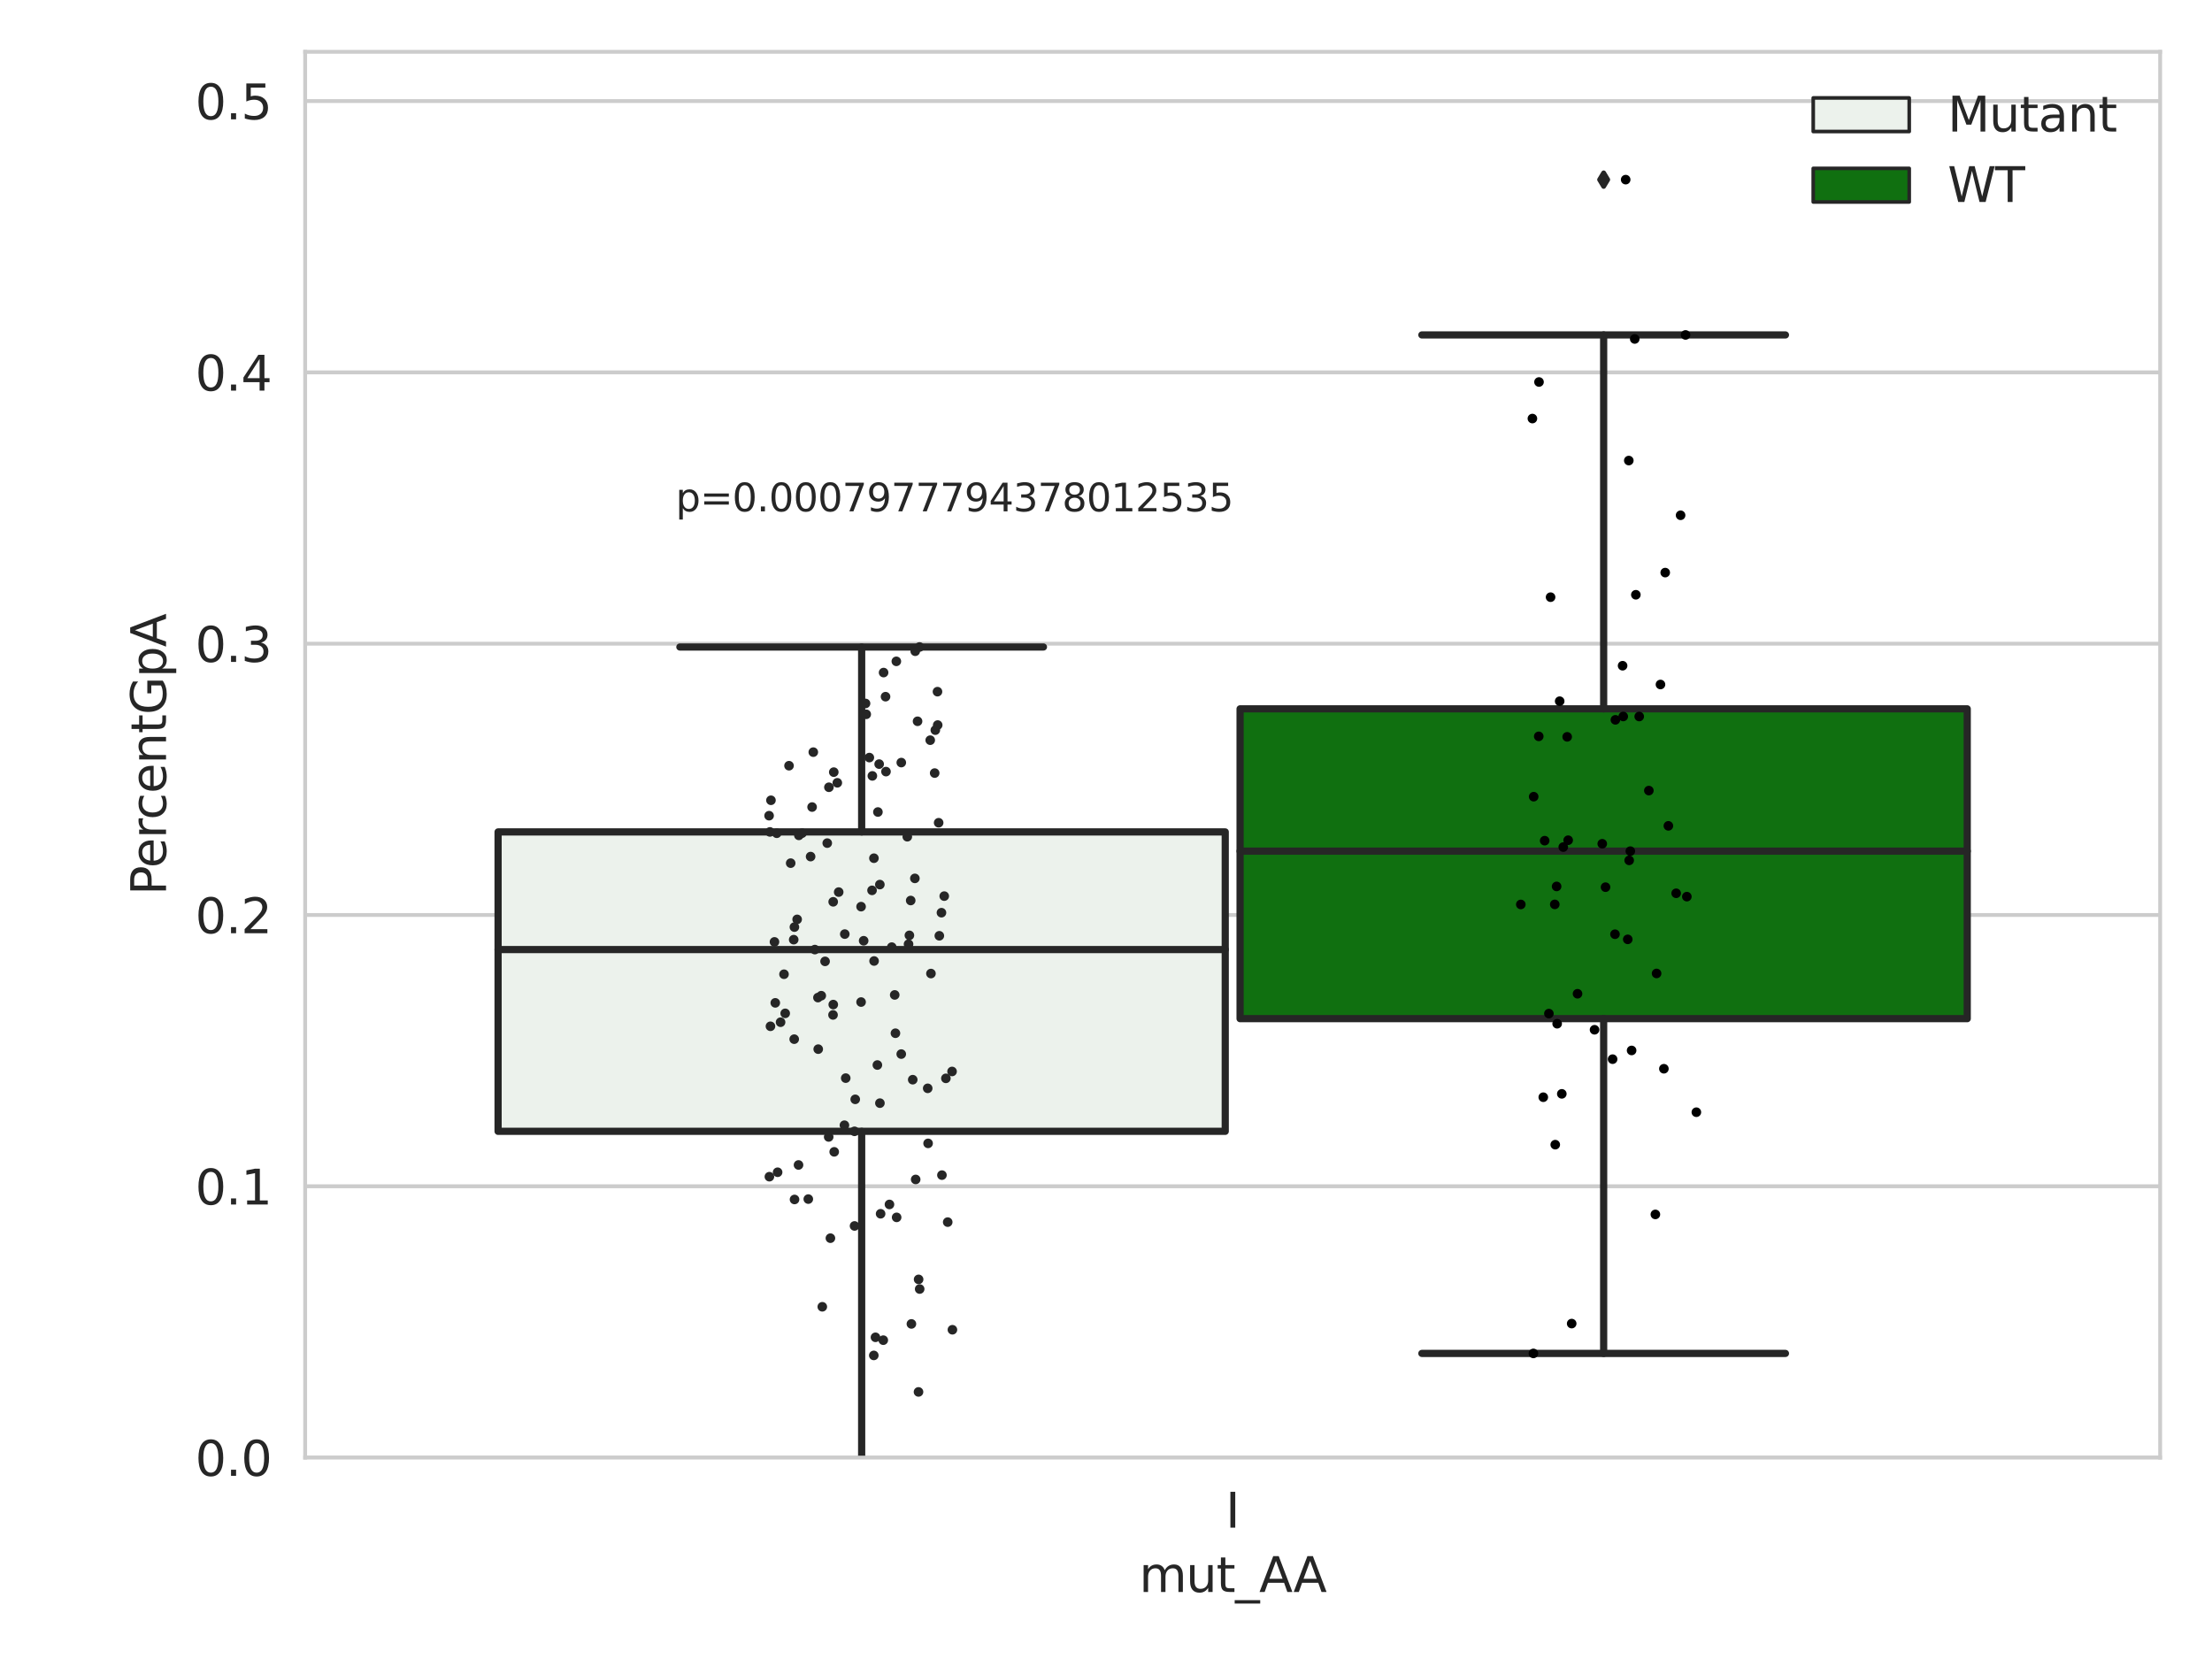 <?xml version="1.0" encoding="utf-8" standalone="no"?>
<!DOCTYPE svg PUBLIC "-//W3C//DTD SVG 1.1//EN"
  "http://www.w3.org/Graphics/SVG/1.1/DTD/svg11.dtd">
<svg xmlns:xlink="http://www.w3.org/1999/xlink" width="460.8pt" height="345.6pt" viewBox="0 0 460.8 345.6" xmlns="http://www.w3.org/2000/svg" version="1.1">
 <defs>
  <style type="text/css">*{stroke-linejoin: round; stroke-linecap: butt}</style>
 </defs>
 <g id="figure_1">
  <g id="patch_1">
   <path d="M 0 345.6 
L 460.8 345.6 
L 460.8 0 
L 0 0 
z
" style="fill: #ffffff"/>
  </g>
  <g id="axes_1">
   <g id="patch_2">
    <path d="M 63.571 303.64 
L 450 303.64 
L 450 10.8 
L 63.571 10.8 
z
" style="fill: #ffffff"/>
   </g>
   <g id="matplotlib.axis_1">
    <g id="xtick_1">
     <g id="text_1">
      <!-- I -->
      <g style="fill: #262626" transform="translate(255.311 318.238)scale(0.1 -0.1)">
       <defs>
        <path id="DejaVuSans-49" d="M 628 4666 
L 1259 4666 
L 1259 0 
L 628 0 
L 628 4666 
z
" transform="scale(0.016)"/>
       </defs>
       <use xlink:href="#DejaVuSans-49"/>
      </g>
     </g>
    </g>
    <g id="text_2">
     <!-- mut_AA -->
     <g style="fill: #262626" transform="translate(237.308 331.638)scale(0.1 -0.1)">
      <defs>
       <path id="DejaVuSans-6d" d="M 3328 2828 
Q 3544 3216 3844 3400 
Q 4144 3584 4550 3584 
Q 5097 3584 5394 3201 
Q 5691 2819 5691 2113 
L 5691 0 
L 5113 0 
L 5113 2094 
Q 5113 2597 4934 2840 
Q 4756 3084 4391 3084 
Q 3944 3084 3684 2787 
Q 3425 2491 3425 1978 
L 3425 0 
L 2847 0 
L 2847 2094 
Q 2847 2600 2669 2842 
Q 2491 3084 2119 3084 
Q 1678 3084 1418 2786 
Q 1159 2488 1159 1978 
L 1159 0 
L 581 0 
L 581 3500 
L 1159 3500 
L 1159 2956 
Q 1356 3278 1631 3431 
Q 1906 3584 2284 3584 
Q 2666 3584 2933 3390 
Q 3200 3197 3328 2828 
z
" transform="scale(0.016)"/>
       <path id="DejaVuSans-75" d="M 544 1381 
L 544 3500 
L 1119 3500 
L 1119 1403 
Q 1119 906 1312 657 
Q 1506 409 1894 409 
Q 2359 409 2629 706 
Q 2900 1003 2900 1516 
L 2900 3500 
L 3475 3500 
L 3475 0 
L 2900 0 
L 2900 538 
Q 2691 219 2414 64 
Q 2138 -91 1772 -91 
Q 1169 -91 856 284 
Q 544 659 544 1381 
z
M 1991 3584 
L 1991 3584 
z
" transform="scale(0.016)"/>
       <path id="DejaVuSans-74" d="M 1172 4494 
L 1172 3500 
L 2356 3500 
L 2356 3053 
L 1172 3053 
L 1172 1153 
Q 1172 725 1289 603 
Q 1406 481 1766 481 
L 2356 481 
L 2356 0 
L 1766 0 
Q 1100 0 847 248 
Q 594 497 594 1153 
L 594 3053 
L 172 3053 
L 172 3500 
L 594 3500 
L 594 4494 
L 1172 4494 
z
" transform="scale(0.016)"/>
       <path id="DejaVuSans-5f" d="M 3263 -1063 
L 3263 -1509 
L -63 -1509 
L -63 -1063 
L 3263 -1063 
z
" transform="scale(0.016)"/>
       <path id="DejaVuSans-41" d="M 2188 4044 
L 1331 1722 
L 3047 1722 
L 2188 4044 
z
M 1831 4666 
L 2547 4666 
L 4325 0 
L 3669 0 
L 3244 1197 
L 1141 1197 
L 716 0 
L 50 0 
L 1831 4666 
z
" transform="scale(0.016)"/>
      </defs>
      <use xlink:href="#DejaVuSans-6d"/>
      <use xlink:href="#DejaVuSans-75" x="97.412"/>
      <use xlink:href="#DejaVuSans-74" x="160.791"/>
      <use xlink:href="#DejaVuSans-5f" x="200"/>
      <use xlink:href="#DejaVuSans-41" x="250"/>
      <use xlink:href="#DejaVuSans-41" x="321.158"/>
     </g>
    </g>
   </g>
   <g id="matplotlib.axis_2">
    <g id="ytick_1">
     <g id="line2d_1">
      <path d="M 63.571 303.64 
L 450 303.64 
" clip-path="url(#p4f8fc7447a)" style="fill: none; stroke: #cccccc; stroke-width: 0.8; stroke-linecap: round"/>
     </g>
     <g id="text_3">
      <!-- 0.0 -->
      <g style="fill: #262626" transform="translate(40.668 307.439)scale(0.1 -0.1)">
       <defs>
        <path id="DejaVuSans-30" d="M 2034 4250 
Q 1547 4250 1301 3770 
Q 1056 3291 1056 2328 
Q 1056 1369 1301 889 
Q 1547 409 2034 409 
Q 2525 409 2770 889 
Q 3016 1369 3016 2328 
Q 3016 3291 2770 3770 
Q 2525 4250 2034 4250 
z
M 2034 4750 
Q 2819 4750 3233 4129 
Q 3647 3509 3647 2328 
Q 3647 1150 3233 529 
Q 2819 -91 2034 -91 
Q 1250 -91 836 529 
Q 422 1150 422 2328 
Q 422 3509 836 4129 
Q 1250 4750 2034 4750 
z
" transform="scale(0.016)"/>
        <path id="DejaVuSans-2e" d="M 684 794 
L 1344 794 
L 1344 0 
L 684 0 
L 684 794 
z
" transform="scale(0.016)"/>
       </defs>
       <use xlink:href="#DejaVuSans-30"/>
       <use xlink:href="#DejaVuSans-2e" x="63.623"/>
       <use xlink:href="#DejaVuSans-30" x="95.41"/>
      </g>
     </g>
    </g>
    <g id="ytick_2">
     <g id="line2d_2">
      <path d="M 63.571 247.124 
L 450 247.124 
" clip-path="url(#p4f8fc7447a)" style="fill: none; stroke: #cccccc; stroke-width: 0.8; stroke-linecap: round"/>
     </g>
     <g id="text_4">
      <!-- 0.1 -->
      <g style="fill: #262626" transform="translate(40.668 250.923)scale(0.1 -0.1)">
       <defs>
        <path id="DejaVuSans-31" d="M 794 531 
L 1825 531 
L 1825 4091 
L 703 3866 
L 703 4441 
L 1819 4666 
L 2450 4666 
L 2450 531 
L 3481 531 
L 3481 0 
L 794 0 
L 794 531 
z
" transform="scale(0.016)"/>
       </defs>
       <use xlink:href="#DejaVuSans-30"/>
       <use xlink:href="#DejaVuSans-2e" x="63.623"/>
       <use xlink:href="#DejaVuSans-31" x="95.41"/>
      </g>
     </g>
    </g>
    <g id="ytick_3">
     <g id="line2d_3">
      <path d="M 63.571 190.608 
L 450 190.608 
" clip-path="url(#p4f8fc7447a)" style="fill: none; stroke: #cccccc; stroke-width: 0.8; stroke-linecap: round"/>
     </g>
     <g id="text_5">
      <!-- 0.2 -->
      <g style="fill: #262626" transform="translate(40.668 194.407)scale(0.1 -0.1)">
       <defs>
        <path id="DejaVuSans-32" d="M 1228 531 
L 3431 531 
L 3431 0 
L 469 0 
L 469 531 
Q 828 903 1448 1529 
Q 2069 2156 2228 2338 
Q 2531 2678 2651 2914 
Q 2772 3150 2772 3378 
Q 2772 3750 2511 3984 
Q 2250 4219 1831 4219 
Q 1534 4219 1204 4116 
Q 875 4013 500 3803 
L 500 4441 
Q 881 4594 1212 4672 
Q 1544 4750 1819 4750 
Q 2544 4750 2975 4387 
Q 3406 4025 3406 3419 
Q 3406 3131 3298 2873 
Q 3191 2616 2906 2266 
Q 2828 2175 2409 1742 
Q 1991 1309 1228 531 
z
" transform="scale(0.016)"/>
       </defs>
       <use xlink:href="#DejaVuSans-30"/>
       <use xlink:href="#DejaVuSans-2e" x="63.623"/>
       <use xlink:href="#DejaVuSans-32" x="95.41"/>
      </g>
     </g>
    </g>
    <g id="ytick_4">
     <g id="line2d_4">
      <path d="M 63.571 134.091 
L 450 134.091 
" clip-path="url(#p4f8fc7447a)" style="fill: none; stroke: #cccccc; stroke-width: 0.8; stroke-linecap: round"/>
     </g>
     <g id="text_6">
      <!-- 0.3 -->
      <g style="fill: #262626" transform="translate(40.668 137.891)scale(0.1 -0.1)">
       <defs>
        <path id="DejaVuSans-33" d="M 2597 2516 
Q 3050 2419 3304 2112 
Q 3559 1806 3559 1356 
Q 3559 666 3084 287 
Q 2609 -91 1734 -91 
Q 1441 -91 1130 -33 
Q 819 25 488 141 
L 488 750 
Q 750 597 1062 519 
Q 1375 441 1716 441 
Q 2309 441 2620 675 
Q 2931 909 2931 1356 
Q 2931 1769 2642 2001 
Q 2353 2234 1838 2234 
L 1294 2234 
L 1294 2753 
L 1863 2753 
Q 2328 2753 2575 2939 
Q 2822 3125 2822 3475 
Q 2822 3834 2567 4026 
Q 2313 4219 1838 4219 
Q 1578 4219 1281 4162 
Q 984 4106 628 3988 
L 628 4550 
Q 988 4650 1302 4700 
Q 1616 4750 1894 4750 
Q 2613 4750 3031 4423 
Q 3450 4097 3450 3541 
Q 3450 3153 3228 2886 
Q 3006 2619 2597 2516 
z
" transform="scale(0.016)"/>
       </defs>
       <use xlink:href="#DejaVuSans-30"/>
       <use xlink:href="#DejaVuSans-2e" x="63.623"/>
       <use xlink:href="#DejaVuSans-33" x="95.41"/>
      </g>
     </g>
    </g>
    <g id="ytick_5">
     <g id="line2d_5">
      <path d="M 63.571 77.575 
L 450 77.575 
" clip-path="url(#p4f8fc7447a)" style="fill: none; stroke: #cccccc; stroke-width: 0.8; stroke-linecap: round"/>
     </g>
     <g id="text_7">
      <!-- 0.4 -->
      <g style="fill: #262626" transform="translate(40.668 81.374)scale(0.1 -0.1)">
       <defs>
        <path id="DejaVuSans-34" d="M 2419 4116 
L 825 1625 
L 2419 1625 
L 2419 4116 
z
M 2253 4666 
L 3047 4666 
L 3047 1625 
L 3713 1625 
L 3713 1100 
L 3047 1100 
L 3047 0 
L 2419 0 
L 2419 1100 
L 313 1100 
L 313 1709 
L 2253 4666 
z
" transform="scale(0.016)"/>
       </defs>
       <use xlink:href="#DejaVuSans-30"/>
       <use xlink:href="#DejaVuSans-2e" x="63.623"/>
       <use xlink:href="#DejaVuSans-34" x="95.41"/>
      </g>
     </g>
    </g>
    <g id="ytick_6">
     <g id="line2d_6">
      <path d="M 63.571 21.059 
L 450 21.059 
" clip-path="url(#p4f8fc7447a)" style="fill: none; stroke: #cccccc; stroke-width: 0.8; stroke-linecap: round"/>
     </g>
     <g id="text_8">
      <!-- 0.5 -->
      <g style="fill: #262626" transform="translate(40.668 24.858)scale(0.1 -0.1)">
       <defs>
        <path id="DejaVuSans-35" d="M 691 4666 
L 3169 4666 
L 3169 4134 
L 1269 4134 
L 1269 2991 
Q 1406 3038 1543 3061 
Q 1681 3084 1819 3084 
Q 2600 3084 3056 2656 
Q 3513 2228 3513 1497 
Q 3513 744 3044 326 
Q 2575 -91 1722 -91 
Q 1428 -91 1123 -41 
Q 819 9 494 109 
L 494 744 
Q 775 591 1075 516 
Q 1375 441 1709 441 
Q 2250 441 2565 725 
Q 2881 1009 2881 1497 
Q 2881 1984 2565 2268 
Q 2250 2553 1709 2553 
Q 1456 2553 1204 2497 
Q 953 2441 691 2322 
L 691 4666 
z
" transform="scale(0.016)"/>
       </defs>
       <use xlink:href="#DejaVuSans-30"/>
       <use xlink:href="#DejaVuSans-2e" x="63.623"/>
       <use xlink:href="#DejaVuSans-35" x="95.41"/>
      </g>
     </g>
    </g>
    <g id="text_9">
     <!-- PercentGpA -->
     <g style="fill: #262626" transform="translate(34.588 186.497)rotate(-90)scale(0.1 -0.1)">
      <defs>
       <path id="DejaVuSans-50" d="M 1259 4147 
L 1259 2394 
L 2053 2394 
Q 2494 2394 2734 2622 
Q 2975 2850 2975 3272 
Q 2975 3691 2734 3919 
Q 2494 4147 2053 4147 
L 1259 4147 
z
M 628 4666 
L 2053 4666 
Q 2838 4666 3239 4311 
Q 3641 3956 3641 3272 
Q 3641 2581 3239 2228 
Q 2838 1875 2053 1875 
L 1259 1875 
L 1259 0 
L 628 0 
L 628 4666 
z
" transform="scale(0.016)"/>
       <path id="DejaVuSans-65" d="M 3597 1894 
L 3597 1613 
L 953 1613 
Q 991 1019 1311 708 
Q 1631 397 2203 397 
Q 2534 397 2845 478 
Q 3156 559 3463 722 
L 3463 178 
Q 3153 47 2828 -22 
Q 2503 -91 2169 -91 
Q 1331 -91 842 396 
Q 353 884 353 1716 
Q 353 2575 817 3079 
Q 1281 3584 2069 3584 
Q 2775 3584 3186 3129 
Q 3597 2675 3597 1894 
z
M 3022 2063 
Q 3016 2534 2758 2815 
Q 2500 3097 2075 3097 
Q 1594 3097 1305 2825 
Q 1016 2553 972 2059 
L 3022 2063 
z
" transform="scale(0.016)"/>
       <path id="DejaVuSans-72" d="M 2631 2963 
Q 2534 3019 2420 3045 
Q 2306 3072 2169 3072 
Q 1681 3072 1420 2755 
Q 1159 2438 1159 1844 
L 1159 0 
L 581 0 
L 581 3500 
L 1159 3500 
L 1159 2956 
Q 1341 3275 1631 3429 
Q 1922 3584 2338 3584 
Q 2397 3584 2469 3576 
Q 2541 3569 2628 3553 
L 2631 2963 
z
" transform="scale(0.016)"/>
       <path id="DejaVuSans-63" d="M 3122 3366 
L 3122 2828 
Q 2878 2963 2633 3030 
Q 2388 3097 2138 3097 
Q 1578 3097 1268 2742 
Q 959 2388 959 1747 
Q 959 1106 1268 751 
Q 1578 397 2138 397 
Q 2388 397 2633 464 
Q 2878 531 3122 666 
L 3122 134 
Q 2881 22 2623 -34 
Q 2366 -91 2075 -91 
Q 1284 -91 818 406 
Q 353 903 353 1747 
Q 353 2603 823 3093 
Q 1294 3584 2113 3584 
Q 2378 3584 2631 3529 
Q 2884 3475 3122 3366 
z
" transform="scale(0.016)"/>
       <path id="DejaVuSans-6e" d="M 3513 2113 
L 3513 0 
L 2938 0 
L 2938 2094 
Q 2938 2591 2744 2837 
Q 2550 3084 2163 3084 
Q 1697 3084 1428 2787 
Q 1159 2491 1159 1978 
L 1159 0 
L 581 0 
L 581 3500 
L 1159 3500 
L 1159 2956 
Q 1366 3272 1645 3428 
Q 1925 3584 2291 3584 
Q 2894 3584 3203 3211 
Q 3513 2838 3513 2113 
z
" transform="scale(0.016)"/>
       <path id="DejaVuSans-47" d="M 3809 666 
L 3809 1919 
L 2778 1919 
L 2778 2438 
L 4434 2438 
L 4434 434 
Q 4069 175 3628 42 
Q 3188 -91 2688 -91 
Q 1594 -91 976 548 
Q 359 1188 359 2328 
Q 359 3472 976 4111 
Q 1594 4750 2688 4750 
Q 3144 4750 3555 4637 
Q 3966 4525 4313 4306 
L 4313 3634 
Q 3963 3931 3569 4081 
Q 3175 4231 2741 4231 
Q 1884 4231 1454 3753 
Q 1025 3275 1025 2328 
Q 1025 1384 1454 906 
Q 1884 428 2741 428 
Q 3075 428 3337 486 
Q 3600 544 3809 666 
z
" transform="scale(0.016)"/>
       <path id="DejaVuSans-70" d="M 1159 525 
L 1159 -1331 
L 581 -1331 
L 581 3500 
L 1159 3500 
L 1159 2969 
Q 1341 3281 1617 3432 
Q 1894 3584 2278 3584 
Q 2916 3584 3314 3078 
Q 3713 2572 3713 1747 
Q 3713 922 3314 415 
Q 2916 -91 2278 -91 
Q 1894 -91 1617 61 
Q 1341 213 1159 525 
z
M 3116 1747 
Q 3116 2381 2855 2742 
Q 2594 3103 2138 3103 
Q 1681 3103 1420 2742 
Q 1159 2381 1159 1747 
Q 1159 1113 1420 752 
Q 1681 391 2138 391 
Q 2594 391 2855 752 
Q 3116 1113 3116 1747 
z
" transform="scale(0.016)"/>
      </defs>
      <use xlink:href="#DejaVuSans-50"/>
      <use xlink:href="#DejaVuSans-65" x="56.678"/>
      <use xlink:href="#DejaVuSans-72" x="118.201"/>
      <use xlink:href="#DejaVuSans-63" x="157.064"/>
      <use xlink:href="#DejaVuSans-65" x="212.045"/>
      <use xlink:href="#DejaVuSans-6e" x="273.568"/>
      <use xlink:href="#DejaVuSans-74" x="336.947"/>
      <use xlink:href="#DejaVuSans-47" x="376.156"/>
      <use xlink:href="#DejaVuSans-70" x="453.646"/>
      <use xlink:href="#DejaVuSans-41" x="517.123"/>
     </g>
    </g>
   </g>
   <g id="patch_3">
    <path d="M 103.76 235.677 
L 255.24 235.677 
L 255.24 173.304 
L 103.76 173.304 
L 103.76 235.677 
z
" clip-path="url(#p4f8fc7447a)" style="fill: #ecf2ec; stroke: #262626; stroke-width: 1.5; stroke-linejoin: miter"/>
   </g>
   <g id="patch_4">
    <path d="M 258.331 212.206 
L 409.811 212.206 
L 409.811 147.664 
L 258.331 147.664 
L 258.331 212.206 
z
" clip-path="url(#p4f8fc7447a)" style="fill: #107010; stroke: #262626; stroke-width: 1.5; stroke-linejoin: miter"/>
   </g>
   <g id="patch_5">
    <path d="M 256.786 303.64 
L 256.786 303.64 
L 256.786 303.64 
L 256.786 303.64 
z
" clip-path="url(#p4f8fc7447a)" style="fill: #ecf2ec; stroke: #262626; stroke-width: 0.75; stroke-linejoin: miter"/>
   </g>
   <g id="patch_6">
    <path d="M 256.786 303.64 
L 256.786 303.64 
L 256.786 303.64 
L 256.786 303.64 
z
" clip-path="url(#p4f8fc7447a)" style="fill: #107010; stroke: #262626; stroke-width: 0.75; stroke-linejoin: miter"/>
   </g>
   <g id="PathCollection_1"/>
   <g id="PathCollection_2"/>
   <g id="line2d_7">
    <path d="M 179.5 235.677 
L 179.5 326.557 
" clip-path="url(#p4f8fc7447a)" style="fill: none; stroke: #262626; stroke-width: 1.5; stroke-linecap: round"/>
   </g>
   <g id="line2d_8">
    <path d="M 179.5 173.304 
L 179.5 134.782 
" clip-path="url(#p4f8fc7447a)" style="fill: none; stroke: #262626; stroke-width: 1.5; stroke-linecap: round"/>
   </g>
   <g id="line2d_9">
    <path d="M 141.63 326.557 
L 217.37 326.557 
" clip-path="url(#p4f8fc7447a)" style="fill: none; stroke: #262626; stroke-width: 1.5; stroke-linecap: round"/>
   </g>
   <g id="line2d_10">
    <path d="M 141.63 134.782 
L 217.37 134.782 
" clip-path="url(#p4f8fc7447a)" style="fill: none; stroke: #262626; stroke-width: 1.5; stroke-linecap: round"/>
   </g>
   <g id="line2d_11"/>
   <g id="line2d_12">
    <path d="M 334.071 212.206 
L 334.071 281.942 
" clip-path="url(#p4f8fc7447a)" style="fill: none; stroke: #262626; stroke-width: 1.5; stroke-linecap: round"/>
   </g>
   <g id="line2d_13">
    <path d="M 334.071 147.664 
L 334.071 69.772 
" clip-path="url(#p4f8fc7447a)" style="fill: none; stroke: #262626; stroke-width: 1.5; stroke-linecap: round"/>
   </g>
   <g id="line2d_14">
    <path d="M 296.201 281.942 
L 371.941 281.942 
" clip-path="url(#p4f8fc7447a)" style="fill: none; stroke: #262626; stroke-width: 1.5; stroke-linecap: round"/>
   </g>
   <g id="line2d_15">
    <path d="M 296.201 69.772 
L 371.941 69.772 
" clip-path="url(#p4f8fc7447a)" style="fill: none; stroke: #262626; stroke-width: 1.5; stroke-linecap: round"/>
   </g>
   <g id="line2d_16">
    <defs>
     <path id="m6ab8fbec9c" d="M -0 1.414 
L 0.849 0 
L 0 -1.414 
L -0.849 -0 
z
" style="stroke: #262626; stroke-linejoin: miter"/>
    </defs>
    <g clip-path="url(#p4f8fc7447a)">
     <use xlink:href="#m6ab8fbec9c" x="334.071" y="405.924" style="fill: #262626; stroke: #262626; stroke-linejoin: miter"/>
     <use xlink:href="#m6ab8fbec9c" x="334.071" y="37.422" style="fill: #262626; stroke: #262626; stroke-linejoin: miter"/>
    </g>
   </g>
   <g id="line2d_17">
    <path d="M 103.76 197.814 
L 255.24 197.814 
" clip-path="url(#p4f8fc7447a)" style="fill: none; stroke: #262626; stroke-width: 1.5; stroke-linecap: round"/>
   </g>
   <g id="line2d_18">
    <path d="M 258.331 177.31 
L 409.811 177.31 
" clip-path="url(#p4f8fc7447a)" style="fill: none; stroke: #262626; stroke-width: 1.5; stroke-linecap: round"/>
   </g>
   <g id="patch_7">
    <path d="M 63.571 303.64 
L 63.571 10.8 
" style="fill: none; stroke: #cccccc; stroke-width: 0.8; stroke-linejoin: miter; stroke-linecap: square"/>
   </g>
   <g id="patch_8">
    <path d="M 450 303.64 
L 450 10.8 
" style="fill: none; stroke: #cccccc; stroke-width: 0.8; stroke-linejoin: miter; stroke-linecap: square"/>
   </g>
   <g id="patch_9">
    <path d="M 63.571 303.64 
L 450 303.64 
" style="fill: none; stroke: #cccccc; stroke-width: 0.8; stroke-linejoin: miter; stroke-linecap: square"/>
   </g>
   <g id="patch_10">
    <path d="M 63.571 10.8 
L 450 10.8 
" style="fill: none; stroke: #cccccc; stroke-width: 0.8; stroke-linejoin: miter; stroke-linecap: square"/>
   </g>
   <g id="PathCollection_3">
    <defs>
     <path id="C0_0_f3abef99ac" d="M 0 1 
C 0.265 1 0.52 0.895 0.707 0.707 
C 0.895 0.52 1 0.265 1 -0 
C 1 -0.265 0.895 -0.52 0.707 -0.707 
C 0.52 -0.895 0.265 -1 0 -1 
C -0.265 -1 -0.52 -0.895 -0.707 -0.707 
C -0.895 -0.52 -1 -0.265 -1 0 
C -1 0.265 -0.895 0.52 -0.707 0.707 
C -0.52 0.895 -0.265 1 0 1 
z
"/>
    </defs>
    <g clip-path="url(#p4f8fc7447a)">
     <use xlink:href="#C0_0_f3abef99ac" x="169.426" y="156.686" style="fill: #262626"/>
    </g>
    <g clip-path="url(#p4f8fc7447a)">
     <use xlink:href="#C0_0_f3abef99ac" x="173.691" y="160.85" style="fill: #262626"/>
    </g>
    <g clip-path="url(#p4f8fc7447a)">
     <use xlink:href="#C0_0_f3abef99ac" x="187.747" y="219.584" style="fill: #262626"/>
    </g>
    <g clip-path="url(#p4f8fc7447a)">
     <use xlink:href="#C0_0_f3abef99ac" x="171.086" y="207.42" style="fill: #262626"/>
    </g>
    <g clip-path="url(#p4f8fc7447a)">
     <use xlink:href="#C0_0_f3abef99ac" x="189.716" y="187.593" style="fill: #262626"/>
    </g>
    <g clip-path="url(#p4f8fc7447a)">
     <use xlink:href="#C0_0_f3abef99ac" x="167.082" y="173.563" style="fill: #262626"/>
    </g>
    <g clip-path="url(#p4f8fc7447a)">
     <use xlink:href="#C0_0_f3abef99ac" x="168.384" y="249.79" style="fill: #262626"/>
    </g>
    <g clip-path="url(#p4f8fc7447a)">
     <use xlink:href="#C0_0_f3abef99ac" x="186.536" y="215.241" style="fill: #262626"/>
    </g>
    <g clip-path="url(#p4f8fc7447a)">
     <use xlink:href="#C0_0_f3abef99ac" x="179.915" y="195.975" style="fill: #262626"/>
    </g>
    <g clip-path="url(#p4f8fc7447a)">
     <use xlink:href="#C0_0_f3abef99ac" x="173.78" y="239.949" style="fill: #262626"/>
    </g>
    <g clip-path="url(#p4f8fc7447a)">
     <use xlink:href="#C0_0_f3abef99ac" x="172.331" y="175.636" style="fill: #262626"/>
    </g>
    <g clip-path="url(#p4f8fc7447a)">
     <use xlink:href="#C0_0_f3abef99ac" x="161.142" y="310.195" style="fill: #262626"/>
    </g>
    <g clip-path="url(#p4f8fc7447a)">
     <use xlink:href="#C0_0_f3abef99ac" x="178.012" y="235.677" style="fill: #262626"/>
    </g>
    <g clip-path="url(#p4f8fc7447a)">
     <use xlink:href="#C0_0_f3abef99ac" x="182.087" y="200.193" style="fill: #262626"/>
    </g>
    <g clip-path="url(#p4f8fc7447a)">
     <use xlink:href="#C0_0_f3abef99ac" x="193.339" y="238.185" style="fill: #262626"/>
    </g>
    <g clip-path="url(#p4f8fc7447a)">
     <use xlink:href="#C0_0_f3abef99ac" x="195.295" y="144.087" style="fill: #262626"/>
    </g>
    <g clip-path="url(#p4f8fc7447a)">
     <use xlink:href="#C0_0_f3abef99ac" x="193.258" y="226.719" style="fill: #262626"/>
    </g>
    <g clip-path="url(#p4f8fc7447a)">
     <use xlink:href="#C0_0_f3abef99ac" x="160.5" y="213.795" style="fill: #262626"/>
    </g>
    <g clip-path="url(#p4f8fc7447a)">
     <use xlink:href="#C0_0_f3abef99ac" x="198.407" y="277.012" style="fill: #262626"/>
    </g>
    <g clip-path="url(#p4f8fc7447a)">
     <use xlink:href="#C0_0_f3abef99ac" x="195.681" y="194.941" style="fill: #262626"/>
    </g>
    <g clip-path="url(#p4f8fc7447a)">
     <use xlink:href="#C0_0_f3abef99ac" x="196.122" y="190.13" style="fill: #262626"/>
    </g>
    <g clip-path="url(#p4f8fc7447a)">
     <use xlink:href="#C0_0_f3abef99ac" x="179.379" y="188.871" style="fill: #262626"/>
    </g>
    <g clip-path="url(#p4f8fc7447a)">
     <use xlink:href="#C0_0_f3abef99ac" x="189.008" y="174.307" style="fill: #262626"/>
    </g>
    <g clip-path="url(#p4f8fc7447a)">
     <use xlink:href="#C0_0_f3abef99ac" x="162.608" y="212.945" style="fill: #262626"/>
    </g>
    <g clip-path="url(#p4f8fc7447a)">
     <use xlink:href="#C0_0_f3abef99ac" x="191.553" y="134.782" style="fill: #262626"/>
    </g>
    <g clip-path="url(#p4f8fc7447a)">
     <use xlink:href="#C0_0_f3abef99ac" x="190.138" y="224.918" style="fill: #262626"/>
    </g>
    <g clip-path="url(#p4f8fc7447a)">
     <use xlink:href="#C0_0_f3abef99ac" x="171.878" y="200.27" style="fill: #262626"/>
    </g>
    <g clip-path="url(#p4f8fc7447a)">
     <use xlink:href="#C0_0_f3abef99ac" x="179.379" y="208.745" style="fill: #262626"/>
    </g>
    <g clip-path="url(#p4f8fc7447a)">
     <use xlink:href="#C0_0_f3abef99ac" x="182.885" y="169.157" style="fill: #262626"/>
    </g>
    <g clip-path="url(#p4f8fc7447a)">
     <use xlink:href="#C0_0_f3abef99ac" x="195.34" y="151.041" style="fill: #262626"/>
    </g>
    <g clip-path="url(#p4f8fc7447a)">
     <use xlink:href="#C0_0_f3abef99ac" x="173.569" y="187.863" style="fill: #262626"/>
    </g>
    <g clip-path="url(#p4f8fc7447a)">
     <use xlink:href="#C0_0_f3abef99ac" x="175.91" y="234.402" style="fill: #262626"/>
    </g>
    <g clip-path="url(#p4f8fc7447a)">
     <use xlink:href="#C0_0_f3abef99ac" x="163.573" y="211.099" style="fill: #262626"/>
    </g>
    <g clip-path="url(#p4f8fc7447a)">
     <use xlink:href="#C0_0_f3abef99ac" x="165.342" y="195.749" style="fill: #262626"/>
    </g>
    <g clip-path="url(#p4f8fc7447a)">
     <use xlink:href="#C0_0_f3abef99ac" x="183.447" y="252.851" style="fill: #262626"/>
    </g>
    <g clip-path="url(#p4f8fc7447a)">
     <use xlink:href="#C0_0_f3abef99ac" x="180.308" y="146.544" style="fill: #262626"/>
    </g>
    <g clip-path="url(#p4f8fc7447a)">
     <use xlink:href="#C0_0_f3abef99ac" x="194.846" y="152.097" style="fill: #262626"/>
    </g>
    <g clip-path="url(#p4f8fc7447a)">
     <use xlink:href="#C0_0_f3abef99ac" x="169.175" y="168.123" style="fill: #262626"/>
    </g>
    <g clip-path="url(#p4f8fc7447a)">
     <use xlink:href="#C0_0_f3abef99ac" x="176.179" y="224.593" style="fill: #262626"/>
    </g>
    <g clip-path="url(#p4f8fc7447a)">
     <use xlink:href="#C0_0_f3abef99ac" x="197.105" y="326.557" style="fill: #262626"/>
    </g>
    <g clip-path="url(#p4f8fc7447a)">
     <use xlink:href="#C0_0_f3abef99ac" x="196.705" y="186.677" style="fill: #262626"/>
    </g>
    <g clip-path="url(#p4f8fc7447a)">
     <use xlink:href="#C0_0_f3abef99ac" x="178.355" y="305.595" style="fill: #262626"/>
    </g>
    <g clip-path="url(#p4f8fc7447a)">
     <use xlink:href="#C0_0_f3abef99ac" x="186.384" y="207.26" style="fill: #262626"/>
    </g>
    <g clip-path="url(#p4f8fc7447a)">
     <use xlink:href="#C0_0_f3abef99ac" x="174.428" y="163.073" style="fill: #262626"/>
    </g>
    <g clip-path="url(#p4f8fc7447a)">
     <use xlink:href="#C0_0_f3abef99ac" x="184.069" y="140.108" style="fill: #262626"/>
    </g>
    <g clip-path="url(#p4f8fc7447a)">
     <use xlink:href="#C0_0_f3abef99ac" x="181.101" y="157.816" style="fill: #262626"/>
    </g>
    <g clip-path="url(#p4f8fc7447a)">
     <use xlink:href="#C0_0_f3abef99ac" x="184.003" y="279.181" style="fill: #262626"/>
    </g>
    <g clip-path="url(#p4f8fc7447a)">
     <use xlink:href="#C0_0_f3abef99ac" x="189.267" y="196.687" style="fill: #262626"/>
    </g>
    <g clip-path="url(#p4f8fc7447a)">
     <use xlink:href="#C0_0_f3abef99ac" x="169.747" y="197.814" style="fill: #262626"/>
    </g>
    <g clip-path="url(#p4f8fc7447a)">
     <use xlink:href="#C0_0_f3abef99ac" x="190.584" y="182.984" style="fill: #262626"/>
    </g>
    <g clip-path="url(#p4f8fc7447a)">
     <use xlink:href="#C0_0_f3abef99ac" x="191.585" y="268.53" style="fill: #262626"/>
    </g>
    <g clip-path="url(#p4f8fc7447a)">
     <use xlink:href="#C0_0_f3abef99ac" x="161.992" y="244.202" style="fill: #262626"/>
    </g>
    <g clip-path="url(#p4f8fc7447a)">
     <use xlink:href="#C0_0_f3abef99ac" x="182.029" y="282.357" style="fill: #262626"/>
    </g>
    <g clip-path="url(#p4f8fc7447a)">
     <use xlink:href="#C0_0_f3abef99ac" x="182.379" y="278.585" style="fill: #262626"/>
    </g>
    <g clip-path="url(#p4f8fc7447a)">
     <use xlink:href="#C0_0_f3abef99ac" x="198.331" y="223.206" style="fill: #262626"/>
    </g>
    <g clip-path="url(#p4f8fc7447a)">
     <use xlink:href="#C0_0_f3abef99ac" x="161.811" y="173.581" style="fill: #262626"/>
    </g>
    <g clip-path="url(#p4f8fc7447a)">
     <use xlink:href="#C0_0_f3abef99ac" x="165.49" y="193.129" style="fill: #262626"/>
    </g>
    <g clip-path="url(#p4f8fc7447a)">
     <use xlink:href="#C0_0_f3abef99ac" x="193.783" y="154.194" style="fill: #262626"/>
    </g>
    <g clip-path="url(#p4f8fc7447a)">
     <use xlink:href="#C0_0_f3abef99ac" x="191.363" y="266.52" style="fill: #262626"/>
    </g>
    <g clip-path="url(#p4f8fc7447a)">
     <use xlink:href="#C0_0_f3abef99ac" x="197.426" y="254.589" style="fill: #262626"/>
    </g>
    <g clip-path="url(#p4f8fc7447a)">
     <use xlink:href="#C0_0_f3abef99ac" x="189.444" y="194.853" style="fill: #262626"/>
    </g>
    <g clip-path="url(#p4f8fc7447a)">
     <use xlink:href="#C0_0_f3abef99ac" x="181.664" y="185.478" style="fill: #262626"/>
    </g>
    <g clip-path="url(#p4f8fc7447a)">
     <use xlink:href="#C0_0_f3abef99ac" x="168.864" y="178.442" style="fill: #262626"/>
    </g>
    <g clip-path="url(#p4f8fc7447a)">
     <use xlink:href="#C0_0_f3abef99ac" x="171.3" y="272.226" style="fill: #262626"/>
    </g>
    <g clip-path="url(#p4f8fc7447a)">
     <use xlink:href="#C0_0_f3abef99ac" x="175.983" y="194.588" style="fill: #262626"/>
    </g>
    <g clip-path="url(#p4f8fc7447a)">
     <use xlink:href="#C0_0_f3abef99ac" x="173.584" y="209.271" style="fill: #262626"/>
    </g>
    <g clip-path="url(#p4f8fc7447a)">
     <use xlink:href="#C0_0_f3abef99ac" x="161.337" y="196.212" style="fill: #262626"/>
    </g>
    <g clip-path="url(#p4f8fc7447a)">
     <use xlink:href="#C0_0_f3abef99ac" x="195.538" y="171.391" style="fill: #262626"/>
    </g>
    <g clip-path="url(#p4f8fc7447a)">
     <use xlink:href="#C0_0_f3abef99ac" x="197.045" y="224.64" style="fill: #262626"/>
    </g>
    <g clip-path="url(#p4f8fc7447a)">
     <use xlink:href="#C0_0_f3abef99ac" x="174.715" y="185.839" style="fill: #262626"/>
    </g>
    <g clip-path="url(#p4f8fc7447a)">
     <use xlink:href="#C0_0_f3abef99ac" x="184.568" y="160.738" style="fill: #262626"/>
    </g>
    <g clip-path="url(#p4f8fc7447a)">
     <use xlink:href="#C0_0_f3abef99ac" x="189.864" y="275.797" style="fill: #262626"/>
    </g>
    <g clip-path="url(#p4f8fc7447a)">
     <use xlink:href="#C0_0_f3abef99ac" x="173.535" y="211.426" style="fill: #262626"/>
    </g>
    <g clip-path="url(#p4f8fc7447a)">
     <use xlink:href="#C0_0_f3abef99ac" x="164.714" y="179.811" style="fill: #262626"/>
    </g>
    <g clip-path="url(#p4f8fc7447a)">
     <use xlink:href="#C0_0_f3abef99ac" x="185.768" y="197.306" style="fill: #262626"/>
    </g>
    <g clip-path="url(#p4f8fc7447a)">
     <use xlink:href="#C0_0_f3abef99ac" x="172.631" y="236.847" style="fill: #262626"/>
    </g>
    <g clip-path="url(#p4f8fc7447a)">
     <use xlink:href="#C0_0_f3abef99ac" x="191.342" y="289.963" style="fill: #262626"/>
    </g>
    <g clip-path="url(#p4f8fc7447a)">
     <use xlink:href="#C0_0_f3abef99ac" x="166.347" y="242.683" style="fill: #262626"/>
    </g>
    <g clip-path="url(#p4f8fc7447a)">
     <use xlink:href="#C0_0_f3abef99ac" x="196.221" y="244.799" style="fill: #262626"/>
    </g>
    <g clip-path="url(#p4f8fc7447a)">
     <use xlink:href="#C0_0_f3abef99ac" x="165.448" y="216.477" style="fill: #262626"/>
    </g>
    <g clip-path="url(#p4f8fc7447a)">
     <use xlink:href="#C0_0_f3abef99ac" x="183.302" y="229.806" style="fill: #262626"/>
    </g>
    <g clip-path="url(#p4f8fc7447a)">
     <use xlink:href="#C0_0_f3abef99ac" x="190.751" y="245.7" style="fill: #262626"/>
    </g>
    <g clip-path="url(#p4f8fc7447a)">
     <use xlink:href="#C0_0_f3abef99ac" x="180.452" y="148.803" style="fill: #262626"/>
    </g>
    <g clip-path="url(#p4f8fc7447a)">
     <use xlink:href="#C0_0_f3abef99ac" x="185.292" y="250.907" style="fill: #262626"/>
    </g>
    <g clip-path="url(#p4f8fc7447a)">
     <use xlink:href="#C0_0_f3abef99ac" x="182.773" y="221.863" style="fill: #262626"/>
    </g>
    <g clip-path="url(#p4f8fc7447a)">
     <use xlink:href="#C0_0_f3abef99ac" x="161.505" y="208.913" style="fill: #262626"/>
    </g>
    <g clip-path="url(#p4f8fc7447a)">
     <use xlink:href="#C0_0_f3abef99ac" x="160.279" y="245.126" style="fill: #262626"/>
    </g>
    <g clip-path="url(#p4f8fc7447a)">
     <use xlink:href="#C0_0_f3abef99ac" x="190.662" y="135.663" style="fill: #262626"/>
    </g>
    <g clip-path="url(#p4f8fc7447a)">
     <use xlink:href="#C0_0_f3abef99ac" x="172.679" y="163.999" style="fill: #262626"/>
    </g>
    <g clip-path="url(#p4f8fc7447a)">
     <use xlink:href="#C0_0_f3abef99ac" x="166.42" y="174.021" style="fill: #262626"/>
    </g>
    <g clip-path="url(#p4f8fc7447a)">
     <use xlink:href="#C0_0_f3abef99ac" x="183.145" y="159.176" style="fill: #262626"/>
    </g>
    <g clip-path="url(#p4f8fc7447a)">
     <use xlink:href="#C0_0_f3abef99ac" x="170.393" y="207.816" style="fill: #262626"/>
    </g>
    <g clip-path="url(#p4f8fc7447a)">
     <use xlink:href="#C0_0_f3abef99ac" x="170.451" y="218.555" style="fill: #262626"/>
    </g>
    <g clip-path="url(#p4f8fc7447a)">
     <use xlink:href="#C0_0_f3abef99ac" x="182.056" y="178.78" style="fill: #262626"/>
    </g>
    <g clip-path="url(#p4f8fc7447a)">
     <use xlink:href="#C0_0_f3abef99ac" x="183.289" y="184.274" style="fill: #262626"/>
    </g>
    <g clip-path="url(#p4f8fc7447a)">
     <use xlink:href="#C0_0_f3abef99ac" x="160.603" y="166.711" style="fill: #262626"/>
    </g>
    <g clip-path="url(#p4f8fc7447a)">
     <use xlink:href="#C0_0_f3abef99ac" x="181.73" y="161.633" style="fill: #262626"/>
    </g>
    <g clip-path="url(#p4f8fc7447a)">
     <use xlink:href="#C0_0_f3abef99ac" x="160.391" y="173.304" style="fill: #262626"/>
    </g>
    <g clip-path="url(#p4f8fc7447a)">
     <use xlink:href="#C0_0_f3abef99ac" x="186.785" y="253.599" style="fill: #262626"/>
    </g>
    <g clip-path="url(#p4f8fc7447a)">
     <use xlink:href="#C0_0_f3abef99ac" x="172.991" y="257.934" style="fill: #262626"/>
    </g>
    <g clip-path="url(#p4f8fc7447a)">
     <use xlink:href="#C0_0_f3abef99ac" x="166.06" y="191.522" style="fill: #262626"/>
    </g>
    <g clip-path="url(#p4f8fc7447a)">
     <use xlink:href="#C0_0_f3abef99ac" x="194.71" y="161.045" style="fill: #262626"/>
    </g>
    <g clip-path="url(#p4f8fc7447a)">
     <use xlink:href="#C0_0_f3abef99ac" x="178.161" y="229.011" style="fill: #262626"/>
    </g>
    <g clip-path="url(#p4f8fc7447a)">
     <use xlink:href="#C0_0_f3abef99ac" x="164.369" y="159.512" style="fill: #262626"/>
    </g>
    <g clip-path="url(#p4f8fc7447a)">
     <use xlink:href="#C0_0_f3abef99ac" x="163.323" y="202.951" style="fill: #262626"/>
    </g>
    <g clip-path="url(#p4f8fc7447a)">
     <use xlink:href="#C0_0_f3abef99ac" x="186.725" y="137.77" style="fill: #262626"/>
    </g>
    <g clip-path="url(#p4f8fc7447a)">
     <use xlink:href="#C0_0_f3abef99ac" x="165.515" y="249.871" style="fill: #262626"/>
    </g>
    <g clip-path="url(#p4f8fc7447a)">
     <use xlink:href="#C0_0_f3abef99ac" x="187.756" y="158.858" style="fill: #262626"/>
    </g>
    <g clip-path="url(#p4f8fc7447a)">
     <use xlink:href="#C0_0_f3abef99ac" x="193.934" y="202.808" style="fill: #262626"/>
    </g>
    <g clip-path="url(#p4f8fc7447a)">
     <use xlink:href="#C0_0_f3abef99ac" x="184.475" y="145.13" style="fill: #262626"/>
    </g>
    <g clip-path="url(#p4f8fc7447a)">
     <use xlink:href="#C0_0_f3abef99ac" x="191.144" y="150.256" style="fill: #262626"/>
    </g>
    <g clip-path="url(#p4f8fc7447a)">
     <use xlink:href="#C0_0_f3abef99ac" x="160.216" y="169.923" style="fill: #262626"/>
    </g>
    <g clip-path="url(#p4f8fc7447a)">
     <use xlink:href="#C0_0_f3abef99ac" x="178.018" y="255.386" style="fill: #262626"/>
    </g>
   </g>
   <g id="PathCollection_4">
    <defs>
     <path id="C1_0_92c377047b" d="M 0 1 
C 0.265 1 0.52 0.895 0.707 0.707 
C 0.895 0.52 1 0.265 1 -0 
C 1 -0.265 0.895 -0.52 0.707 -0.707 
C 0.52 -0.895 0.265 -1 0 -1 
C -0.265 -1 -0.52 -0.895 -0.707 -0.707 
C -0.895 -0.52 -1 -0.265 -1 0 
C -1 0.265 -0.895 0.52 -0.707 0.707 
C -0.52 0.895 -0.265 1 0 1 
z
"/>
    </defs>
    <g clip-path="url(#p4f8fc7447a)">
     <use xlink:href="#C1_0_92c377047b" x="323.889" y="188.398"/>
    </g>
    <g clip-path="url(#p4f8fc7447a)">
     <use xlink:href="#C1_0_92c377047b" x="324.91" y="146.072"/>
    </g>
    <g clip-path="url(#p4f8fc7447a)">
     <use xlink:href="#C1_0_92c377047b" x="339.894" y="218.828"/>
    </g>
    <g clip-path="url(#p4f8fc7447a)">
     <use xlink:href="#C1_0_92c377047b" x="324.385" y="213.262"/>
    </g>
    <g clip-path="url(#p4f8fc7447a)">
     <use xlink:href="#C1_0_92c377047b" x="347.555" y="172.038"/>
    </g>
    <g clip-path="url(#p4f8fc7447a)">
     <use xlink:href="#C1_0_92c377047b" x="319.228" y="87.193"/>
    </g>
    <g clip-path="url(#p4f8fc7447a)">
     <use xlink:href="#C1_0_92c377047b" x="340.778" y="123.9"/>
    </g>
    <g clip-path="url(#p4f8fc7447a)">
     <use xlink:href="#C1_0_92c377047b" x="320.549" y="153.395"/>
    </g>
    <g clip-path="url(#p4f8fc7447a)">
     <use xlink:href="#C1_0_92c377047b" x="328.629" y="207.015"/>
    </g>
    <g clip-path="url(#p4f8fc7447a)">
     <use xlink:href="#C1_0_92c377047b" x="319.493" y="165.963"/>
    </g>
    <g clip-path="url(#p4f8fc7447a)">
     <use xlink:href="#C1_0_92c377047b" x="320.603" y="79.578"/>
    </g>
    <g clip-path="url(#p4f8fc7447a)">
     <use xlink:href="#C1_0_92c377047b" x="339.627" y="177.31"/>
    </g>
    <g clip-path="url(#p4f8fc7447a)">
     <use xlink:href="#C1_0_92c377047b" x="351.13" y="69.772"/>
    </g>
    <g clip-path="url(#p4f8fc7447a)">
     <use xlink:href="#C1_0_92c377047b" x="343.487" y="164.694"/>
    </g>
    <g clip-path="url(#p4f8fc7447a)">
     <use xlink:href="#C1_0_92c377047b" x="325.353" y="227.869"/>
    </g>
    <g clip-path="url(#p4f8fc7447a)">
     <use xlink:href="#C1_0_92c377047b" x="321.942" y="405.924"/>
    </g>
    <g clip-path="url(#p4f8fc7447a)">
     <use xlink:href="#C1_0_92c377047b" x="350.098" y="107.34"/>
    </g>
    <g clip-path="url(#p4f8fc7447a)">
     <use xlink:href="#C1_0_92c377047b" x="353.383" y="231.694"/>
    </g>
    <g clip-path="url(#p4f8fc7447a)">
     <use xlink:href="#C1_0_92c377047b" x="339.308" y="95.942"/>
    </g>
    <g clip-path="url(#p4f8fc7447a)">
     <use xlink:href="#C1_0_92c377047b" x="323.014" y="124.403"/>
    </g>
    <g clip-path="url(#p4f8fc7447a)">
     <use xlink:href="#C1_0_92c377047b" x="338.15" y="149.255"/>
    </g>
    <g clip-path="url(#p4f8fc7447a)">
     <use xlink:href="#C1_0_92c377047b" x="336.517" y="149.956"/>
    </g>
    <g clip-path="url(#p4f8fc7447a)">
     <use xlink:href="#C1_0_92c377047b" x="344.845" y="252.984"/>
    </g>
    <g clip-path="url(#p4f8fc7447a)">
     <use xlink:href="#C1_0_92c377047b" x="345.097" y="202.787"/>
    </g>
    <g clip-path="url(#p4f8fc7447a)">
     <use xlink:href="#C1_0_92c377047b" x="333.778" y="175.769"/>
    </g>
    <g clip-path="url(#p4f8fc7447a)">
     <use xlink:href="#C1_0_92c377047b" x="316.813" y="188.414"/>
    </g>
    <g clip-path="url(#p4f8fc7447a)">
     <use xlink:href="#C1_0_92c377047b" x="339.09" y="195.684"/>
    </g>
    <g clip-path="url(#p4f8fc7447a)">
     <use xlink:href="#C1_0_92c377047b" x="345.908" y="142.594"/>
    </g>
    <g clip-path="url(#p4f8fc7447a)">
     <use xlink:href="#C1_0_92c377047b" x="346.619" y="222.64"/>
    </g>
    <g clip-path="url(#p4f8fc7447a)">
     <use xlink:href="#C1_0_92c377047b" x="327.41" y="275.727"/>
    </g>
    <g clip-path="url(#p4f8fc7447a)">
     <use xlink:href="#C1_0_92c377047b" x="349.176" y="186.086"/>
    </g>
    <g clip-path="url(#p4f8fc7447a)">
     <use xlink:href="#C1_0_92c377047b" x="340.545" y="70.613"/>
    </g>
    <g clip-path="url(#p4f8fc7447a)">
     <use xlink:href="#C1_0_92c377047b" x="336.433" y="194.614"/>
    </g>
    <g clip-path="url(#p4f8fc7447a)">
     <use xlink:href="#C1_0_92c377047b" x="326.472" y="153.496"/>
    </g>
    <g clip-path="url(#p4f8fc7447a)">
     <use xlink:href="#C1_0_92c377047b" x="325.657" y="176.463"/>
    </g>
    <g clip-path="url(#p4f8fc7447a)">
     <use xlink:href="#C1_0_92c377047b" x="341.479" y="149.262"/>
    </g>
    <g clip-path="url(#p4f8fc7447a)">
     <use xlink:href="#C1_0_92c377047b" x="323.988" y="238.454"/>
    </g>
    <g clip-path="url(#p4f8fc7447a)">
     <use xlink:href="#C1_0_92c377047b" x="339.387" y="179.231"/>
    </g>
    <g clip-path="url(#p4f8fc7447a)">
     <use xlink:href="#C1_0_92c377047b" x="319.435" y="281.942"/>
    </g>
    <g clip-path="url(#p4f8fc7447a)">
     <use xlink:href="#C1_0_92c377047b" x="338.017" y="138.682"/>
    </g>
    <g clip-path="url(#p4f8fc7447a)">
     <use xlink:href="#C1_0_92c377047b" x="321.494" y="228.57"/>
    </g>
    <g clip-path="url(#p4f8fc7447a)">
     <use xlink:href="#C1_0_92c377047b" x="322.663" y="211.149"/>
    </g>
    <g clip-path="url(#p4f8fc7447a)">
     <use xlink:href="#C1_0_92c377047b" x="346.895" y="119.281"/>
    </g>
    <g clip-path="url(#p4f8fc7447a)">
     <use xlink:href="#C1_0_92c377047b" x="338.658" y="37.422"/>
    </g>
    <g clip-path="url(#p4f8fc7447a)">
     <use xlink:href="#C1_0_92c377047b" x="335.936" y="220.643"/>
    </g>
    <g clip-path="url(#p4f8fc7447a)">
     <use xlink:href="#C1_0_92c377047b" x="351.402" y="186.786"/>
    </g>
    <g clip-path="url(#p4f8fc7447a)">
     <use xlink:href="#C1_0_92c377047b" x="326.677" y="175.032"/>
    </g>
    <g clip-path="url(#p4f8fc7447a)">
     <use xlink:href="#C1_0_92c377047b" x="321.783" y="175.127"/>
    </g>
    <g clip-path="url(#p4f8fc7447a)">
     <use xlink:href="#C1_0_92c377047b" x="332.173" y="214.518"/>
    </g>
    <g clip-path="url(#p4f8fc7447a)">
     <use xlink:href="#C1_0_92c377047b" x="324.27" y="184.659"/>
    </g>
    <g clip-path="url(#p4f8fc7447a)">
     <use xlink:href="#C1_0_92c377047b" x="334.462" y="184.814"/>
    </g>
   </g>
   <g id="text_10">
    <!-- 113 -->
    <g style="fill: #262626" transform="translate(198.821 -628.877)scale(0.1 -0.1)">
     <use xlink:href="#DejaVuSans-31"/>
     <use xlink:href="#DejaVuSans-31" x="63.623"/>
     <use xlink:href="#DejaVuSans-33" x="127.246"/>
    </g>
   </g>
   <g id="text_11">
    <!-- p=0.0007977794378012535 -->
    <g style="fill: #262626" transform="translate(140.759 106.523)scale(0.08 -0.08)">
     <defs>
      <path id="DejaVuSans-3d" d="M 678 2906 
L 4684 2906 
L 4684 2381 
L 678 2381 
L 678 2906 
z
M 678 1631 
L 4684 1631 
L 4684 1100 
L 678 1100 
L 678 1631 
z
" transform="scale(0.016)"/>
      <path id="DejaVuSans-37" d="M 525 4666 
L 3525 4666 
L 3525 4397 
L 1831 0 
L 1172 0 
L 2766 4134 
L 525 4134 
L 525 4666 
z
" transform="scale(0.016)"/>
      <path id="DejaVuSans-39" d="M 703 97 
L 703 672 
Q 941 559 1184 500 
Q 1428 441 1663 441 
Q 2288 441 2617 861 
Q 2947 1281 2994 2138 
Q 2813 1869 2534 1725 
Q 2256 1581 1919 1581 
Q 1219 1581 811 2004 
Q 403 2428 403 3163 
Q 403 3881 828 4315 
Q 1253 4750 1959 4750 
Q 2769 4750 3195 4129 
Q 3622 3509 3622 2328 
Q 3622 1225 3098 567 
Q 2575 -91 1691 -91 
Q 1453 -91 1209 -44 
Q 966 3 703 97 
z
M 1959 2075 
Q 2384 2075 2632 2365 
Q 2881 2656 2881 3163 
Q 2881 3666 2632 3958 
Q 2384 4250 1959 4250 
Q 1534 4250 1286 3958 
Q 1038 3666 1038 3163 
Q 1038 2656 1286 2365 
Q 1534 2075 1959 2075 
z
" transform="scale(0.016)"/>
      <path id="DejaVuSans-38" d="M 2034 2216 
Q 1584 2216 1326 1975 
Q 1069 1734 1069 1313 
Q 1069 891 1326 650 
Q 1584 409 2034 409 
Q 2484 409 2743 651 
Q 3003 894 3003 1313 
Q 3003 1734 2745 1975 
Q 2488 2216 2034 2216 
z
M 1403 2484 
Q 997 2584 770 2862 
Q 544 3141 544 3541 
Q 544 4100 942 4425 
Q 1341 4750 2034 4750 
Q 2731 4750 3128 4425 
Q 3525 4100 3525 3541 
Q 3525 3141 3298 2862 
Q 3072 2584 2669 2484 
Q 3125 2378 3379 2068 
Q 3634 1759 3634 1313 
Q 3634 634 3220 271 
Q 2806 -91 2034 -91 
Q 1263 -91 848 271 
Q 434 634 434 1313 
Q 434 1759 690 2068 
Q 947 2378 1403 2484 
z
M 1172 3481 
Q 1172 3119 1398 2916 
Q 1625 2713 2034 2713 
Q 2441 2713 2670 2916 
Q 2900 3119 2900 3481 
Q 2900 3844 2670 4047 
Q 2441 4250 2034 4250 
Q 1625 4250 1398 4047 
Q 1172 3844 1172 3481 
z
" transform="scale(0.016)"/>
     </defs>
     <use xlink:href="#DejaVuSans-70"/>
     <use xlink:href="#DejaVuSans-3d" x="63.477"/>
     <use xlink:href="#DejaVuSans-30" x="147.266"/>
     <use xlink:href="#DejaVuSans-2e" x="210.889"/>
     <use xlink:href="#DejaVuSans-30" x="242.676"/>
     <use xlink:href="#DejaVuSans-30" x="306.299"/>
     <use xlink:href="#DejaVuSans-30" x="369.922"/>
     <use xlink:href="#DejaVuSans-37" x="433.545"/>
     <use xlink:href="#DejaVuSans-39" x="497.168"/>
     <use xlink:href="#DejaVuSans-37" x="560.791"/>
     <use xlink:href="#DejaVuSans-37" x="624.414"/>
     <use xlink:href="#DejaVuSans-37" x="688.037"/>
     <use xlink:href="#DejaVuSans-39" x="751.66"/>
     <use xlink:href="#DejaVuSans-34" x="815.283"/>
     <use xlink:href="#DejaVuSans-33" x="878.906"/>
     <use xlink:href="#DejaVuSans-37" x="942.529"/>
     <use xlink:href="#DejaVuSans-38" x="1006.152"/>
     <use xlink:href="#DejaVuSans-30" x="1069.775"/>
     <use xlink:href="#DejaVuSans-31" x="1133.398"/>
     <use xlink:href="#DejaVuSans-32" x="1197.021"/>
     <use xlink:href="#DejaVuSans-35" x="1260.645"/>
     <use xlink:href="#DejaVuSans-33" x="1324.268"/>
     <use xlink:href="#DejaVuSans-35" x="1387.891"/>
    </g>
   </g>
   <g id="text_12">
    <!-- 51 -->
    <g style="fill: #262626" transform="translate(314.75 -628.877)scale(0.1 -0.1)">
     <use xlink:href="#DejaVuSans-35"/>
     <use xlink:href="#DejaVuSans-31" x="63.623"/>
    </g>
   </g>
   <g id="legend_1">
    <g id="patch_11">
     <path d="M 377.728 27.398 
L 397.728 27.398 
L 397.728 20.398 
L 377.728 20.398 
z
" style="fill: #ecf2ec; stroke: #262626; stroke-width: 0.75; stroke-linejoin: miter"/>
    </g>
    <g id="text_13">
     <!-- Mutant -->
     <g style="fill: #262626" transform="translate(405.728 27.398)scale(0.1 -0.1)">
      <defs>
       <path id="DejaVuSans-4d" d="M 628 4666 
L 1569 4666 
L 2759 1491 
L 3956 4666 
L 4897 4666 
L 4897 0 
L 4281 0 
L 4281 4097 
L 3078 897 
L 2444 897 
L 1241 4097 
L 1241 0 
L 628 0 
L 628 4666 
z
" transform="scale(0.016)"/>
       <path id="DejaVuSans-61" d="M 2194 1759 
Q 1497 1759 1228 1600 
Q 959 1441 959 1056 
Q 959 750 1161 570 
Q 1363 391 1709 391 
Q 2188 391 2477 730 
Q 2766 1069 2766 1631 
L 2766 1759 
L 2194 1759 
z
M 3341 1997 
L 3341 0 
L 2766 0 
L 2766 531 
Q 2569 213 2275 61 
Q 1981 -91 1556 -91 
Q 1019 -91 701 211 
Q 384 513 384 1019 
Q 384 1609 779 1909 
Q 1175 2209 1959 2209 
L 2766 2209 
L 2766 2266 
Q 2766 2663 2505 2880 
Q 2244 3097 1772 3097 
Q 1472 3097 1187 3025 
Q 903 2953 641 2809 
L 641 3341 
Q 956 3463 1253 3523 
Q 1550 3584 1831 3584 
Q 2591 3584 2966 3190 
Q 3341 2797 3341 1997 
z
" transform="scale(0.016)"/>
      </defs>
      <use xlink:href="#DejaVuSans-4d"/>
      <use xlink:href="#DejaVuSans-75" x="86.279"/>
      <use xlink:href="#DejaVuSans-74" x="149.658"/>
      <use xlink:href="#DejaVuSans-61" x="188.867"/>
      <use xlink:href="#DejaVuSans-6e" x="250.146"/>
      <use xlink:href="#DejaVuSans-74" x="313.525"/>
     </g>
    </g>
    <g id="patch_12">
     <path d="M 377.728 42.077 
L 397.728 42.077 
L 397.728 35.077 
L 377.728 35.077 
z
" style="fill: #107010; stroke: #262626; stroke-width: 0.75; stroke-linejoin: miter"/>
    </g>
    <g id="text_14">
     <!-- WT -->
     <g style="fill: #262626" transform="translate(405.728 42.077)scale(0.1 -0.1)">
      <defs>
       <path id="DejaVuSans-57" d="M 213 4666 
L 850 4666 
L 1831 722 
L 2809 4666 
L 3519 4666 
L 4500 722 
L 5478 4666 
L 6119 4666 
L 4947 0 
L 4153 0 
L 3169 4050 
L 2175 0 
L 1381 0 
L 213 4666 
z
" transform="scale(0.016)"/>
       <path id="DejaVuSans-54" d="M -19 4666 
L 3928 4666 
L 3928 4134 
L 2272 4134 
L 2272 0 
L 1638 0 
L 1638 4134 
L -19 4134 
L -19 4666 
z
" transform="scale(0.016)"/>
      </defs>
      <use xlink:href="#DejaVuSans-57"/>
      <use xlink:href="#DejaVuSans-54" x="98.877"/>
     </g>
    </g>
   </g>
  </g>
 </g>
 <defs>
  <clipPath id="p4f8fc7447a">
   <rect x="63.571" y="10.8" width="386.429" height="292.84"/>
  </clipPath>
 </defs>
</svg>
